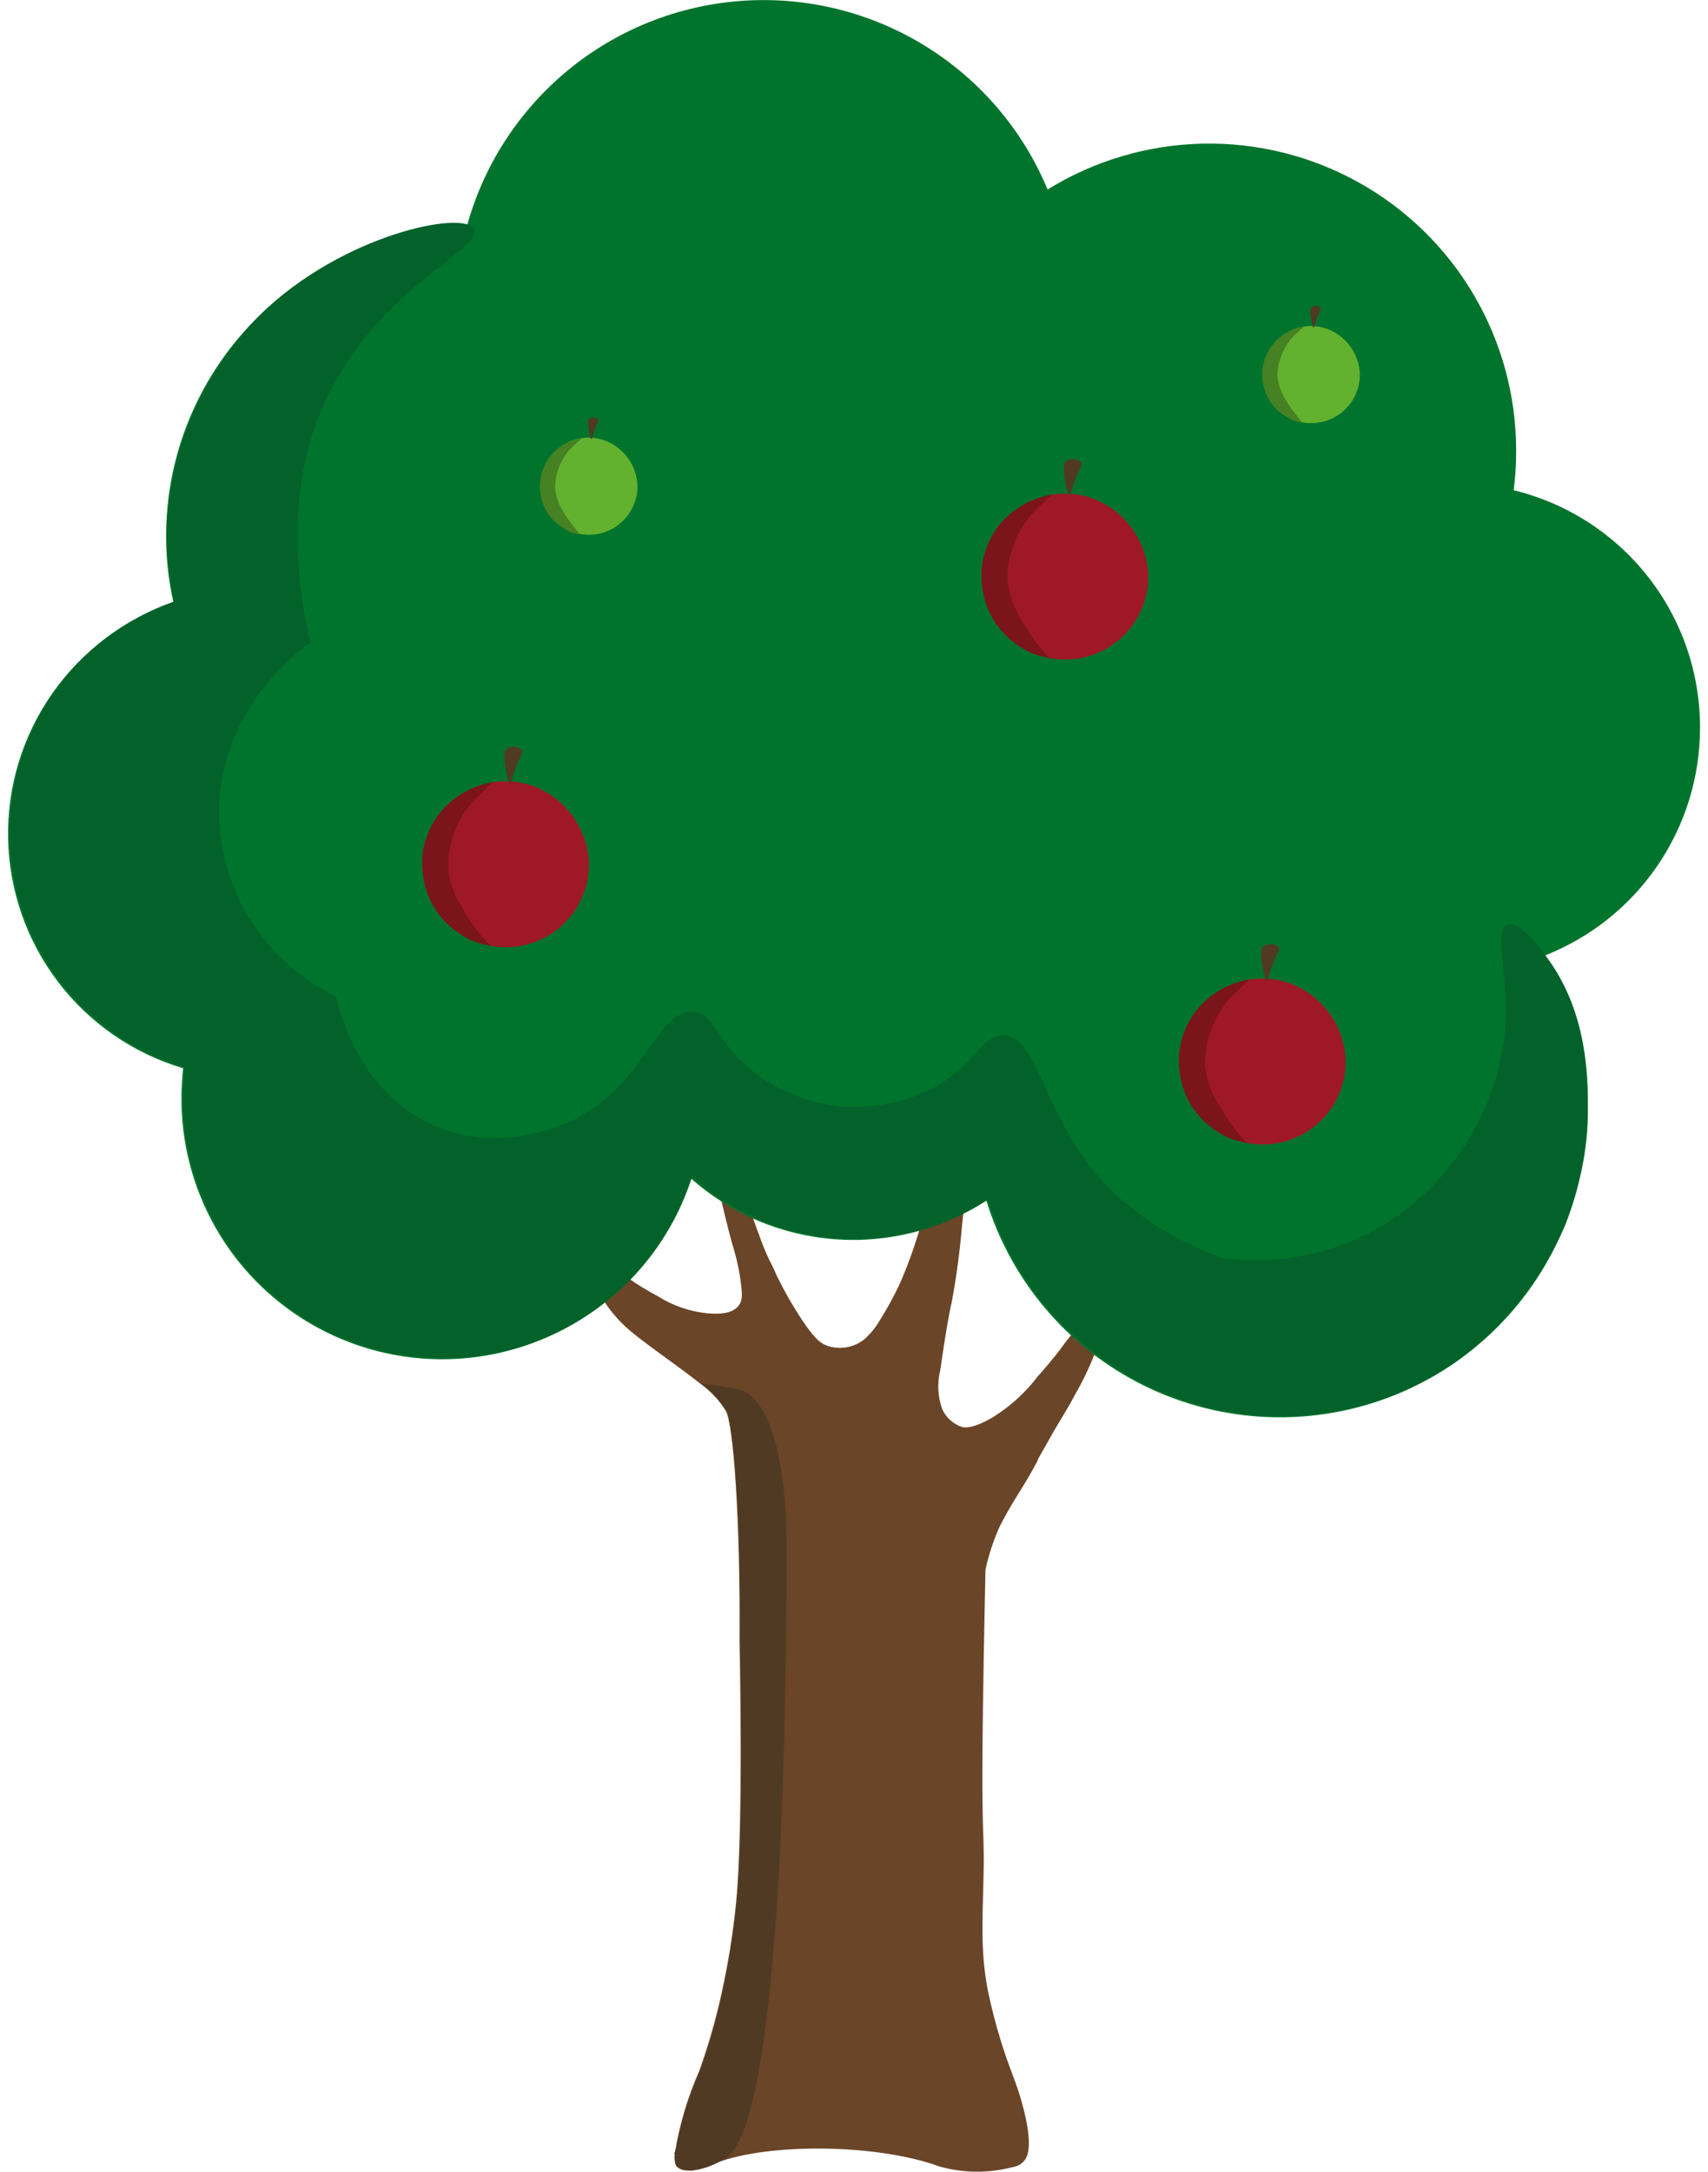 <svg viewBox="0 0 107 136" fill="none" xmlns="http://www.w3.org/2000/svg">
<path d="M42.286 134.799C42.57 133.041 43.079 131.327 43.802 129.7C44.462 127.856 44.986 125.966 45.368 124.045C45.711 122.377 45.964 120.692 46.126 118.997C46.581 114.251 46.328 102.842 46.328 102.791C46.379 94.865 45.924 89.161 45.469 88.353C45.301 88.089 45.115 87.836 44.913 87.596C44.598 87.237 44.242 86.915 43.853 86.636C42.539 85.576 39.912 83.809 39.103 83.002C38.184 82.129 37.476 81.058 37.032 79.872C36.123 77.549 36.375 74.975 36.628 74.924C36.88 74.874 36.88 77.145 38.396 79.064C39.103 79.973 39.861 80.427 41.225 81.184C42.157 81.77 43.212 82.132 44.307 82.244C44.913 82.295 46.025 82.345 46.379 81.588C46.53 81.285 46.48 80.831 46.379 80.074C46.268 79.338 46.099 78.612 45.873 77.903C45.873 77.903 45.57 76.843 45.166 75.076C44.853 73.633 44.7 72.16 44.711 70.683C44.661 68.159 44.863 65.484 45.116 65.484C45.267 65.484 45.318 66.594 45.772 69.724C46.227 73.056 46.379 73.864 46.682 74.823C46.985 75.782 47.49 77.196 47.541 77.297C47.729 77.847 47.948 78.387 48.197 78.912C48.367 79.223 48.519 79.544 48.652 79.872C49.13 80.847 49.67 81.792 50.269 82.699C50.926 83.658 51.279 84.062 51.785 84.264C52.182 84.407 52.609 84.445 53.025 84.374C53.441 84.303 53.832 84.126 54.159 83.86C54.563 83.498 54.905 83.071 55.169 82.598C55.596 81.913 55.984 81.206 56.331 80.478C56.802 79.409 57.207 78.313 57.544 77.196C57.76 76.518 57.929 75.827 58.049 75.126C58.1 74.722 58.201 74.268 58.352 72.551C58.554 70.28 58.504 69.876 58.706 69.775C59.11 69.623 59.919 70.835 60.323 72.198C60.525 72.905 60.626 73.713 60.272 76.691C60.136 78.334 59.917 79.968 59.615 81.588C59.514 81.942 59.211 83.608 58.908 85.778C58.708 86.579 58.743 87.42 59.009 88.202C59.124 88.475 59.296 88.72 59.514 88.92C59.732 89.121 59.99 89.272 60.272 89.363C60.474 89.413 60.98 89.464 62.192 88.757C63.285 88.079 64.244 87.207 65.021 86.182C65.931 85.172 66.487 84.415 66.487 84.415C66.798 83.975 67.136 83.554 67.497 83.153C67.901 82.749 68.76 81.841 69.063 82.093C69.417 82.396 68.811 84.011 68.659 84.567C68.296 85.526 67.857 86.454 67.345 87.343C66.941 88.101 66.891 88.151 66.082 89.514C65.577 90.423 65.274 90.928 65.021 91.382V91.433C64.213 92.998 63.657 93.654 62.849 95.168C62.738 95.365 62.637 95.567 62.546 95.774C62.196 96.588 61.925 97.433 61.737 98.298C61.737 98.298 61.636 102.842 61.586 106.376C61.434 116.725 61.737 113.747 61.586 118.593C61.535 120.764 61.434 122.834 62.041 125.358C62.301 126.501 62.622 127.63 63.001 128.74C63.455 130.053 63.758 130.659 64.112 132.022C64.718 134.395 64.365 135 64.213 135.253C64.124 135.376 64.011 135.479 63.881 135.558C63.75 135.636 63.606 135.687 63.455 135.707C61.93 136.114 60.323 136.097 58.807 135.657C54.917 134.243 48.096 134.193 44.863 135.455C44.408 135.657 42.842 136.313 42.337 135.606C42.248 135.346 42.231 135.067 42.286 134.799Z" fill="#6A4527"/>
<path d="M106.5 45.593C106.51 42.162 105.365 38.827 103.248 36.125C101.131 33.424 98.165 31.513 94.829 30.7C94.932 29.879 94.983 29.053 94.981 28.226C94.984 24.802 94.071 21.438 92.337 18.484C90.603 15.53 88.11 13.093 85.117 11.425C82.123 9.757 78.738 8.919 75.311 8.997C71.885 9.075 68.542 10.067 65.628 11.869C64.08 8.151 61.406 5.01 57.979 2.89C54.553 0.77 50.547 -0.224 46.526 0.049C42.505 0.323 38.671 1.848 35.563 4.412C32.456 6.976 30.23 10.45 29.201 14.343C24.175 14.462 19.395 16.541 15.883 20.135C12.371 23.729 10.405 28.554 10.407 33.578C10.405 34.97 10.558 36.358 10.862 37.717C7.788 38.771 5.129 40.774 3.268 43.436C1.407 46.098 0.44 49.282 0.508 52.528C0.575 55.775 1.673 58.916 3.643 61.499C5.613 64.081 8.353 65.972 11.468 66.897C11.417 67.503 11.367 68.159 11.367 68.816C11.368 72.707 12.762 76.47 15.296 79.425C17.831 82.379 21.338 84.332 25.187 84.929C29.035 85.526 32.97 84.729 36.282 82.681C39.593 80.634 42.064 77.471 43.246 73.763C45.753 76 48.927 77.35 52.278 77.605C55.629 77.861 58.971 77.007 61.788 75.177C62.585 77.769 63.922 80.163 65.711 82.203C67.5 84.242 69.7 85.88 72.167 87.01C74.634 88.139 77.313 88.735 80.027 88.757C82.74 88.779 85.428 88.227 87.913 87.138C90.399 86.048 92.625 84.446 94.447 82.436C96.269 80.426 97.644 78.053 98.484 75.474C99.323 72.895 99.606 70.168 99.316 67.472C99.026 64.776 98.168 62.171 96.8 59.829C99.658 58.701 102.111 56.74 103.84 54.201C105.57 51.663 106.497 48.664 106.5 45.593Z" fill="#00742C"/>
<path d="M96.85 59.88C96.396 59.274 95.183 57.659 94.425 57.911C93.516 58.264 94.577 61.243 94.274 64.625C94.009 67.092 93.184 69.466 91.862 71.566C90.54 73.665 88.756 75.436 86.645 76.742C83.582 78.534 80.006 79.245 76.49 78.761C73.812 77.751 70.579 76.035 68.204 72.905C65.325 69.118 64.87 64.928 62.849 64.827C61.586 64.777 61.182 66.493 58.858 67.907C56.959 68.993 54.772 69.469 52.593 69.27C50.626 69.055 48.756 68.305 47.187 67.099C44.863 65.282 44.863 63.565 43.499 63.363C41.225 63.06 40.518 67.755 36.022 70.078C35.617 70.28 31.576 72.299 27.433 70.582C22.33 68.513 21.168 62.858 21.067 62.404C18.966 61.401 17.176 59.848 15.886 57.91C14.596 55.973 13.855 53.723 13.741 51.398C13.438 44.381 19.147 40.443 19.45 40.242C18.389 35.647 17.985 29.943 20.612 24.642C23.947 17.927 30.363 15.504 29.706 14.343C29.05 13.132 21.421 14.697 16.318 19.694C12.625 23.359 10.521 28.327 10.457 33.527C10.468 34.919 10.621 36.306 10.912 37.667C7.846 38.732 5.197 40.741 3.346 43.406C1.495 46.07 0.537 49.253 0.61 52.496C0.683 55.739 1.783 58.875 3.752 61.453C5.721 64.032 8.458 65.92 11.569 66.847C11.518 67.453 11.468 68.109 11.468 68.765C11.469 72.657 12.863 76.419 15.397 79.374C17.932 82.329 21.439 84.281 25.288 84.878C29.136 85.476 33.071 84.678 36.383 82.631C39.695 80.583 42.165 77.42 43.347 73.713C45.854 75.949 49.028 77.299 52.379 77.555C55.73 77.81 59.072 76.957 61.889 75.126C62.779 78.022 64.341 80.667 66.449 82.845C68.557 85.022 71.151 86.671 74.018 87.655C76.886 88.64 79.945 88.933 82.948 88.51C85.95 88.087 88.809 86.961 91.293 85.223C94.278 83.041 96.617 80.093 98.063 76.691C98.493 75.594 98.831 74.462 99.073 73.309C99.349 72.031 99.485 70.728 99.477 69.421C99.477 67.553 99.477 63.363 96.85 59.88Z" fill="#03622A"/>
<path d="M42.286 134.748C42.286 134.697 42.286 134.697 42.337 134.596C42.339 134.526 42.357 134.458 42.387 134.395C42.418 134.122 42.468 133.852 42.539 133.587C42.622 133.339 42.689 133.086 42.741 132.83C42.863 132.349 43.014 131.877 43.196 131.416C43.499 130.507 43.802 129.801 43.852 129.7C44.533 127.862 45.057 125.971 45.419 124.045C45.761 122.377 46.014 120.692 46.176 118.997C46.631 114.251 46.379 102.842 46.379 102.791C46.429 94.865 45.974 89.161 45.52 88.353C45.351 88.088 45.166 87.836 44.964 87.596C44.648 87.237 44.292 86.915 43.903 86.636H43.852C44.702 86.718 45.546 86.853 46.379 87.04C49.157 87.949 49.258 95.522 49.258 95.623C49.258 95.623 49.663 132.426 45.469 135.152C45.217 135.303 44.913 135.455 44.913 135.455C44.469 135.68 43.992 135.834 43.499 135.909C43.349 135.939 43.194 135.939 43.044 135.909C42.941 135.907 42.839 135.89 42.741 135.859C42.703 135.853 42.667 135.836 42.64 135.808C42.613 135.781 42.577 135.763 42.539 135.758C42.488 135.707 42.438 135.707 42.387 135.606C42.384 135.567 42.366 135.531 42.337 135.505C42.292 135.358 42.275 135.204 42.286 135.051V134.899C42.236 134.899 42.236 134.849 42.286 134.748Z" fill="#503A23"/>
<path d="M85.19 23.459C85.19 24.061 85.012 24.649 84.678 25.149C84.343 25.649 83.868 26.039 83.312 26.269C82.756 26.499 82.144 26.56 81.554 26.442C80.964 26.325 80.421 26.035 79.996 25.61C79.57 25.185 79.28 24.643 79.163 24.053C79.045 23.464 79.106 22.852 79.336 22.297C79.566 21.741 79.956 21.266 80.457 20.932C80.957 20.598 81.546 20.419 82.147 20.419C82.487 20.419 82.823 20.479 83.142 20.595C83.731 20.814 84.24 21.203 84.605 21.714C84.97 22.224 85.174 22.832 85.19 23.459Z" fill="#62B22F"/>
<path d="M81.533 26.456L81.386 26.427C81.33 26.409 81.271 26.399 81.211 26.398C81.084 26.378 80.963 26.328 80.86 26.252C80.581 26.101 80.317 25.925 80.07 25.726C79.778 25.462 79.54 25.144 79.368 24.79C79.178 24.367 79.079 23.909 79.076 23.445C79.071 23.106 79.13 22.769 79.251 22.451C79.407 21.99 79.679 21.578 80.041 21.252C80.293 21.024 80.579 20.837 80.889 20.697C81.052 20.63 81.218 20.571 81.386 20.521C81.47 20.485 81.559 20.465 81.65 20.463C81.68 20.521 81.24 20.785 80.86 21.252C80.575 21.599 80.357 21.996 80.216 22.422C80.074 22.825 80.014 23.253 80.041 23.679C80.112 24.143 80.271 24.59 80.509 24.995C80.977 25.784 81.592 26.398 81.533 26.456Z" fill="#468123"/>
<path d="M82.147 19.25C82.232 19.182 82.338 19.148 82.445 19.154C82.553 19.159 82.655 19.204 82.732 19.279C82.791 19.396 82.645 19.513 82.498 19.951C82.352 20.331 82.352 20.507 82.294 20.507C82.235 20.507 82.177 20.156 82.118 19.835C82.059 19.367 82.118 19.279 82.147 19.25Z" fill="#503A23"/>
<path d="M39.938 30.45C39.938 31.051 39.76 31.639 39.425 32.139C39.091 32.639 38.616 33.029 38.06 33.259C37.504 33.489 36.892 33.549 36.301 33.432C35.711 33.315 35.169 33.025 34.743 32.6C34.318 32.174 34.028 31.633 33.911 31.043C33.793 30.453 33.853 29.842 34.084 29.286C34.314 28.73 34.704 28.256 35.205 27.921C35.705 27.587 36.293 27.409 36.895 27.409C37.234 27.409 37.571 27.469 37.89 27.585C38.478 27.804 38.988 28.193 39.353 28.704C39.718 29.214 39.922 29.822 39.938 30.45Z" fill="#62B22F"/>
<path d="M36.281 33.461L36.134 33.432C36.078 33.414 36.019 33.404 35.959 33.402C35.831 33.383 35.709 33.333 35.605 33.256C35.327 33.105 35.062 32.929 34.816 32.73C34.524 32.466 34.285 32.148 34.113 31.794C33.923 31.371 33.824 30.913 33.821 30.45C33.816 30.11 33.876 29.773 33.996 29.456C34.152 28.995 34.424 28.582 34.786 28.257C35.038 28.029 35.325 27.841 35.635 27.702C35.797 27.635 35.964 27.576 36.132 27.526C36.215 27.49 36.305 27.47 36.395 27.468C36.425 27.526 35.986 27.79 35.605 28.258C35.32 28.604 35.102 29.001 34.962 29.427C34.819 29.83 34.76 30.257 34.786 30.684C34.857 31.148 35.016 31.595 35.254 31.999C35.725 32.788 36.339 33.402 36.281 33.461Z" fill="#468123"/>
<path d="M36.895 26.24C36.98 26.172 37.086 26.138 37.193 26.144C37.301 26.149 37.403 26.194 37.48 26.269C37.539 26.386 37.393 26.503 37.246 26.941C37.1 27.322 37.1 27.497 37.042 27.497C36.983 27.497 36.925 27.143 36.866 26.824C36.807 26.357 36.866 26.269 36.895 26.24Z" fill="#503A23"/>
<path d="M36.895 54.123C36.895 55.15 36.59 56.155 36.019 57.009C35.447 57.864 34.635 58.53 33.685 58.923C32.735 59.316 31.69 59.419 30.681 59.219C29.672 59.018 28.746 58.523 28.019 57.797C27.291 57.07 26.796 56.144 26.596 55.136C26.395 54.128 26.498 53.084 26.891 52.134C27.285 51.185 27.951 50.373 28.806 49.803C29.662 49.231 30.667 48.927 31.695 48.927C32.275 48.927 32.85 49.029 33.395 49.227C34.401 49.601 35.271 50.267 35.895 51.14C36.519 52.012 36.867 53.051 36.895 54.123Z" fill="#9F1827"/>
<path d="M30.721 59.227C30.609 59.205 30.519 59.185 30.454 59.169C30.383 59.152 30.368 59.147 30.227 59.112L30.029 59.062C29.968 59.046 29.884 59.023 29.787 58.99C29.787 58.99 29.644 58.939 29.496 58.874C29.006 58.638 28.552 58.335 28.146 57.975C27.647 57.523 27.239 56.981 26.946 56.376C26.622 55.653 26.451 54.87 26.446 54.078C26.439 53.498 26.54 52.921 26.746 52.379C27.013 51.593 27.478 50.888 28.096 50.333C28.526 49.943 29.016 49.623 29.546 49.384C29.824 49.27 30.108 49.17 30.395 49.084C30.467 49.064 30.547 49.045 30.628 49.029C30.709 49.013 30.794 49.001 30.869 48.992C30.768 49.086 30.614 49.225 30.433 49.396C30.124 49.689 29.692 50.094 29.496 50.333C29.009 50.925 28.636 51.603 28.396 52.331C28.152 53.02 28.05 53.751 28.096 54.48C28.185 55.281 28.459 56.05 28.895 56.728C29.383 57.642 29.998 58.484 30.721 59.227Z" fill="#7B141B"/>
<path d="M31.695 46.929C31.839 46.813 32.021 46.755 32.205 46.764C32.389 46.774 32.563 46.85 32.695 46.979C32.796 47.179 32.544 47.379 32.296 48.128C32.045 48.777 32.045 49.077 31.945 49.077C31.845 49.077 31.743 48.477 31.645 47.928C31.545 47.128 31.645 46.979 31.695 46.929Z" fill="#503A23"/>
<path d="M71.933 36.107C71.933 37.135 71.628 38.14 71.057 38.994C70.486 39.849 69.673 40.514 68.723 40.908C67.773 41.301 66.727 41.404 65.719 41.203C64.71 41.003 63.784 40.508 63.056 39.781C62.329 39.054 61.834 38.128 61.634 37.12C61.433 36.112 61.536 35.068 61.93 34.118C62.324 33.169 62.99 32.358 63.846 31.787C64.701 31.216 65.706 30.911 66.735 30.912C67.314 30.912 67.89 31.014 68.435 31.211C69.44 31.586 70.31 32.252 70.934 33.124C71.557 33.997 71.905 35.036 71.933 36.107Z" fill="#9F1827"/>
<path d="M65.759 41.212C65.647 41.19 65.557 41.169 65.492 41.154C65.427 41.139 65.406 41.132 65.266 41.097L65.067 41.047C65.006 41.031 64.922 41.008 64.825 40.974C64.825 40.974 64.682 40.924 64.534 40.858C64.044 40.622 63.59 40.32 63.184 39.959C62.685 39.508 62.278 38.965 61.984 38.361C61.66 37.637 61.489 36.855 61.484 36.062C61.477 35.482 61.578 34.906 61.784 34.364C62.051 33.576 62.516 32.871 63.134 32.315C63.565 31.925 64.054 31.605 64.584 31.366C64.862 31.252 65.146 31.152 65.434 31.066C65.505 31.046 65.583 31.028 65.666 31.012C65.749 30.995 65.832 30.983 65.907 30.975C65.806 31.069 65.654 31.207 65.472 31.378C65.162 31.671 64.73 32.077 64.534 32.315C64.047 32.908 63.674 33.585 63.434 34.314C63.19 35.002 63.088 35.733 63.134 36.462C63.223 37.263 63.497 38.032 63.934 38.71C64.421 39.625 65.036 40.468 65.759 41.212Z" fill="#7B141B"/>
<path d="M66.735 28.913C66.879 28.798 67.06 28.74 67.244 28.749C67.429 28.758 67.603 28.835 67.735 28.964C67.836 29.163 67.583 29.363 67.335 30.113C67.082 30.762 67.082 31.062 66.985 31.062C66.887 31.062 66.783 30.462 66.685 29.913C66.583 29.113 66.684 28.963 66.735 28.913Z" fill="#503A23"/>
<path d="M84.302 66.475C84.302 67.503 83.997 68.507 83.426 69.362C82.854 70.216 82.042 70.882 81.092 71.275C80.142 71.669 79.097 71.772 78.088 71.571C77.079 71.371 76.153 70.876 75.426 70.149C74.698 69.422 74.203 68.497 74.002 67.489C73.802 66.481 73.905 65.436 74.298 64.487C74.692 63.537 75.358 62.726 76.213 62.155C77.069 61.584 78.074 61.279 79.102 61.279C79.682 61.28 80.257 61.381 80.802 61.579C81.808 61.953 82.678 62.62 83.302 63.492C83.925 64.365 84.274 65.403 84.302 66.475Z" fill="#9F1827"/>
<path d="M78.128 71.58C78.016 71.558 77.926 71.537 77.861 71.522C77.796 71.507 77.775 71.5 77.635 71.466C77.495 71.431 77.493 71.431 77.436 71.415C77.38 71.399 77.291 71.376 77.194 71.343C77.194 71.343 77.051 71.293 76.903 71.227C76.413 70.99 75.959 70.688 75.553 70.328C75.054 69.877 74.646 69.334 74.353 68.729C74.028 68.006 73.858 67.223 73.853 66.431C73.846 65.851 73.947 65.274 74.153 64.732C74.419 63.945 74.884 63.239 75.503 62.684C75.933 62.294 76.423 61.973 76.953 61.735C77.231 61.62 77.514 61.52 77.802 61.435C77.874 61.415 77.951 61.396 78.035 61.38C78.118 61.363 78.201 61.352 78.276 61.343C78.175 61.437 78.023 61.576 77.84 61.747C77.531 62.04 77.099 62.446 76.903 62.684C76.416 63.277 76.043 63.954 75.803 64.682C75.559 65.371 75.457 66.102 75.503 66.831C75.592 67.632 75.865 68.402 76.302 69.079C76.79 69.994 77.405 70.836 78.128 71.58Z" fill="#7B141B"/>
<path d="M79.102 59.281C79.246 59.166 79.428 59.108 79.612 59.117C79.796 59.126 79.971 59.203 80.102 59.332C80.203 59.534 79.951 59.731 79.703 60.481C79.45 61.13 79.45 61.43 79.352 61.43C79.255 61.43 79.15 60.831 79.052 60.281C78.952 59.481 79.052 59.331 79.102 59.281Z" fill="#503A23"/>
</svg>

